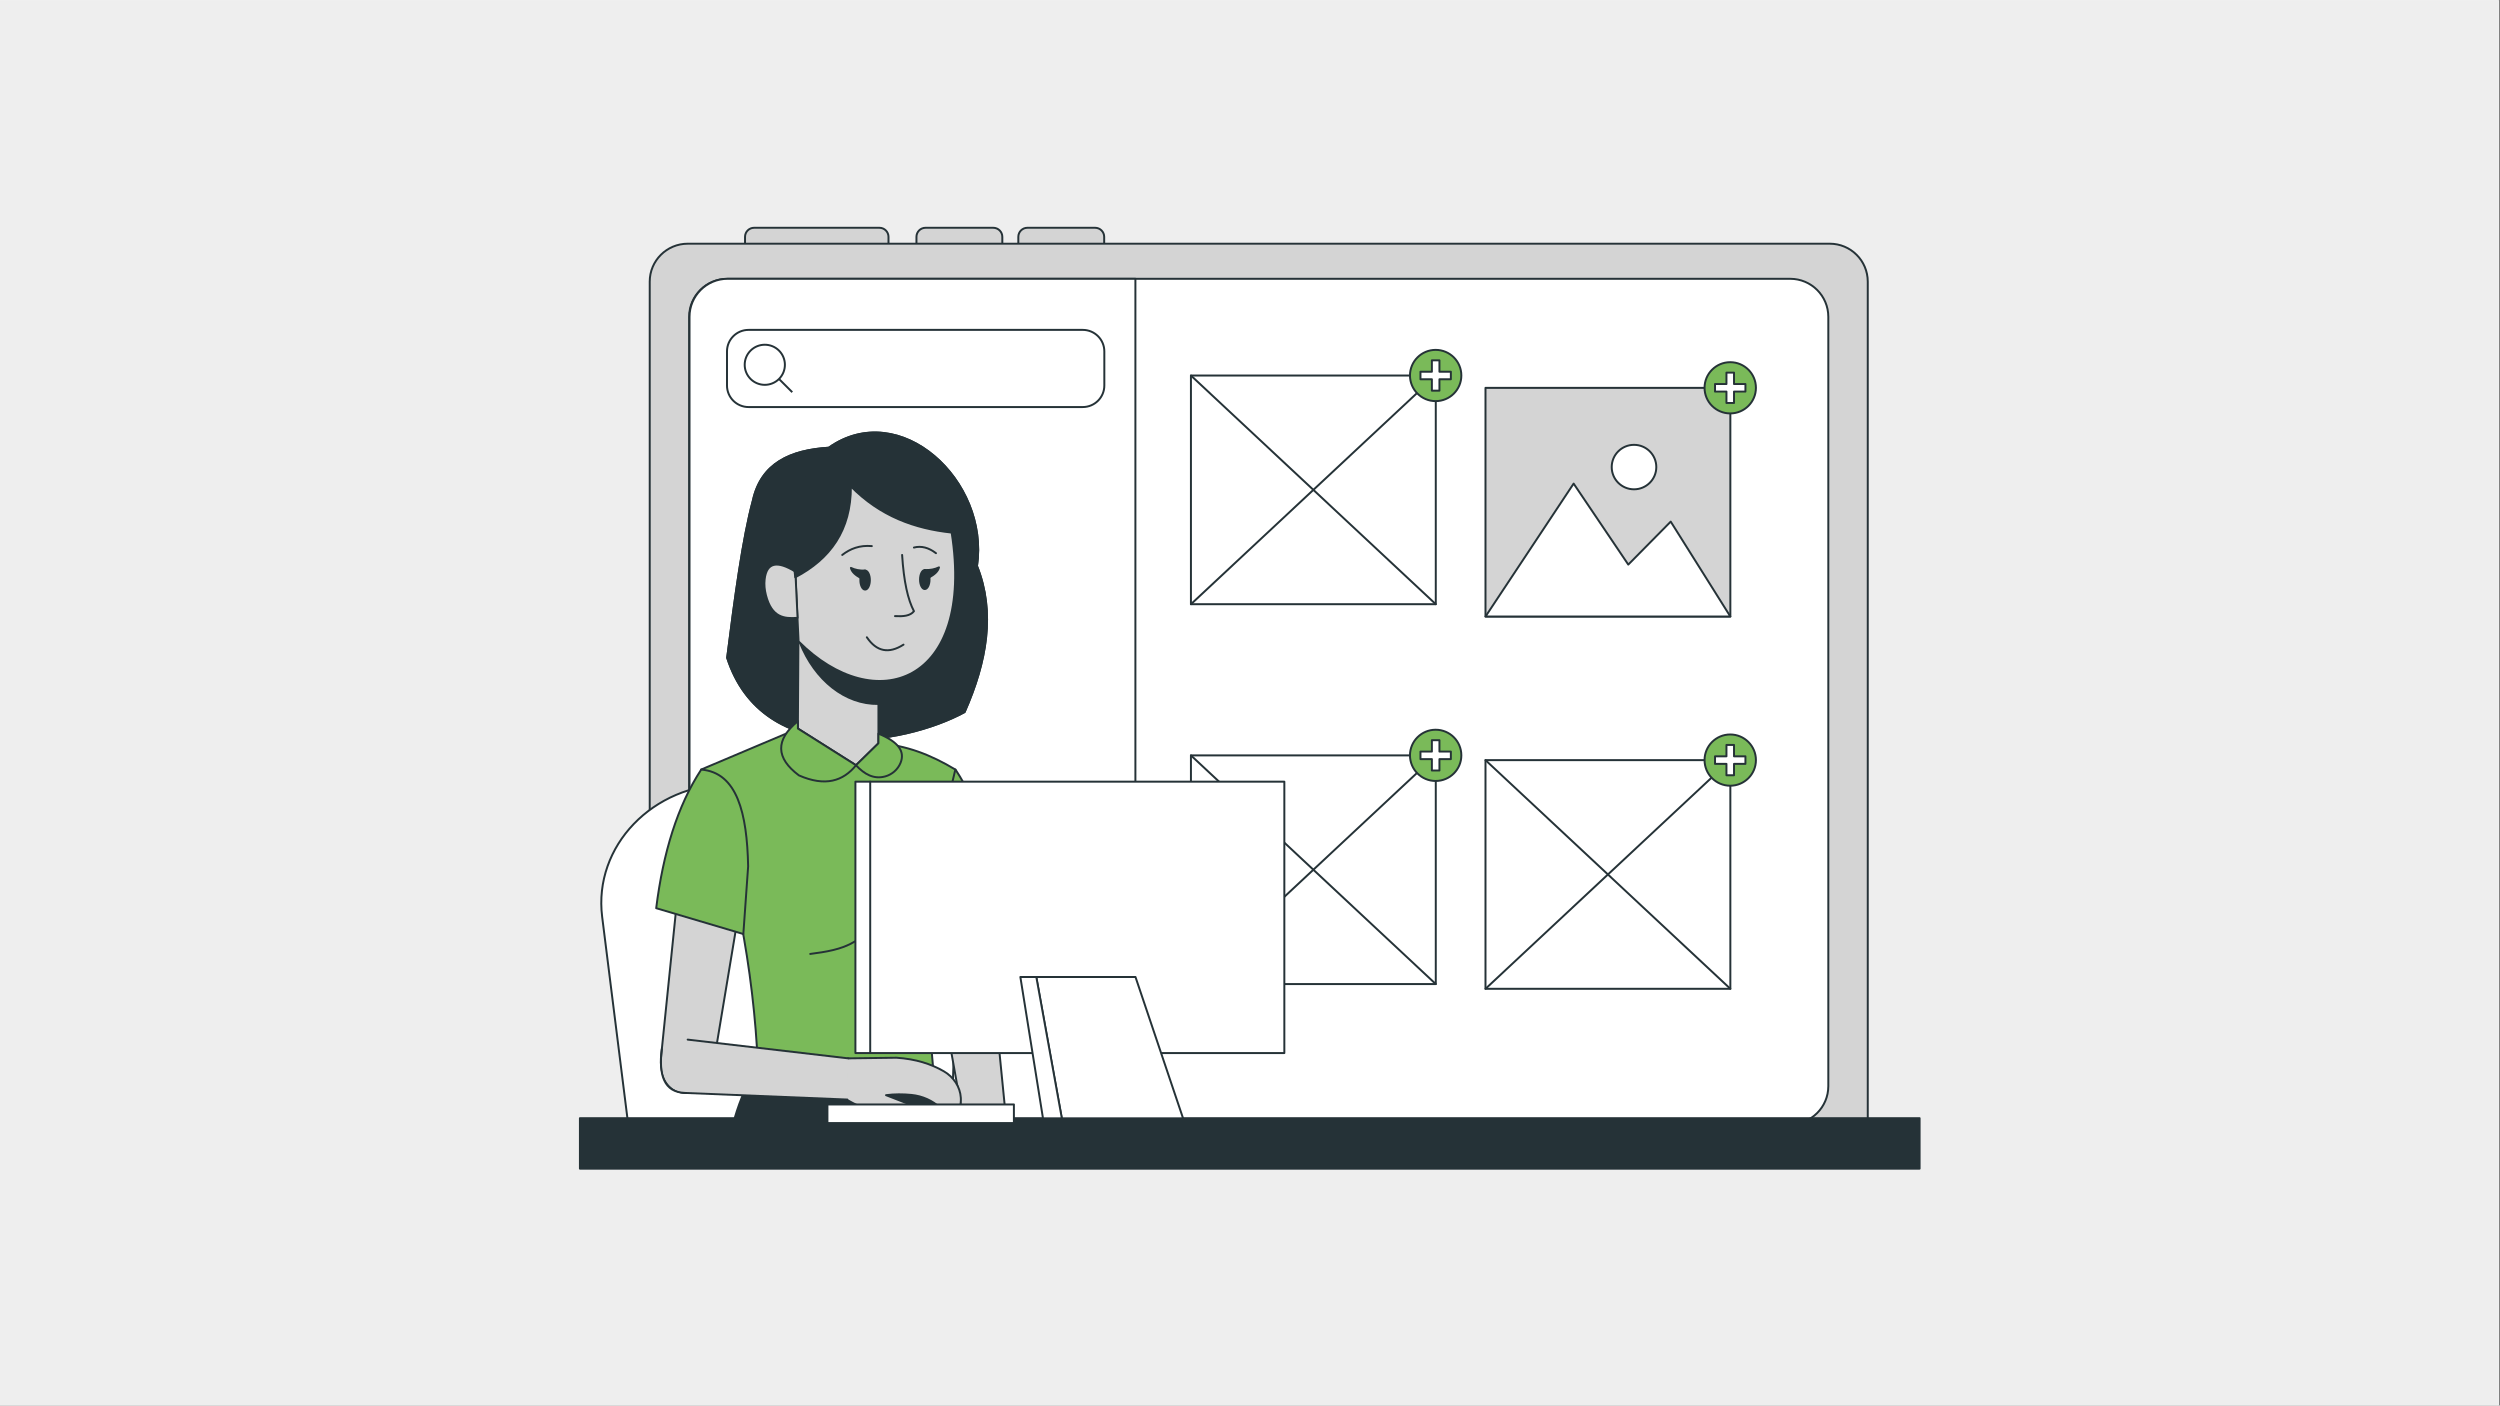 <svg xmlns="http://www.w3.org/2000/svg" xmlns:xlink="http://www.w3.org/1999/xlink" width="1366" zoomAndPan="magnify" viewBox="0 0 1024.5 576" height="768" preserveAspectRatio="xMidYMid meet" version="1.0"><rect x="0" y="0" width="1024.5" height="576" fill="#808080" stroke="none"/><defs><clipPath id="a116bce912"><path d="M 0 0.141 L 1024 0.141 L 1024 575.859 L 0 575.859 Z M 0 0.141 " clip-rule="nonzero"/></clipPath></defs><g clip-path="url(#a116bce912)"><path fill="#ffffff" d="M 0 0.141 L 1024.5 0.141 L 1024.5 583.641 L 0 583.641 Z M 0 0.141 " fill-opacity="1" fill-rule="nonzero"/><path fill="#ffffff" d="M 0 0.141 L 1024.5 0.141 L 1024.5 576.141 L 0 576.141 Z M 0 0.141 " fill-opacity="1" fill-rule="nonzero"/><path fill="#eeeeee" d="M 0 0.141 L 1024.5 0.141 L 1024.5 576.141 L 0 576.141 Z M 0 0.141 " fill-opacity="1" fill-rule="nonzero"/></g><path stroke-linecap="round" transform="matrix(0.405, 0, 0, 0.404, 334.708, 102.383)" fill-opacity="1" fill="#d4d4d4" fill-rule="nonzero" stroke-linejoin="round" d="M 63.389 22.374 C 63.389 22.374 -63.386 22.374 -63.386 22.374 C -68.464 22.374 -72.577 18.257 -72.577 13.183 C -72.577 13.183 -72.577 -13.184 -72.577 -13.184 C -72.577 -18.258 -68.464 -22.375 -63.386 -22.375 C -63.386 -22.375 63.389 -22.375 63.389 -22.375 C 68.468 -22.375 72.581 -18.258 72.581 -13.184 C 72.581 -13.184 72.581 13.183 72.581 13.183 C 72.581 18.257 68.468 22.374 63.389 22.374 Z M 63.389 22.374 " stroke="#253237" stroke-width="2" stroke-opacity="1" stroke-miterlimit="4"/><path stroke-linecap="round" transform="matrix(0.405, 0, 0, 0.404, 393.157, 102.383)" fill-opacity="1" fill="#d4d4d4" fill-rule="nonzero" stroke-linejoin="round" d="M 34.252 22.374 C 34.252 22.374 -34.257 22.374 -34.257 22.374 C -39.326 22.374 -43.448 18.257 -43.448 13.183 C -43.448 13.183 -43.448 -13.184 -43.448 -13.184 C -43.448 -18.258 -39.326 -22.375 -34.257 -22.375 C -34.257 -22.375 34.252 -22.375 34.252 -22.375 C 39.33 -22.375 43.443 -18.258 43.443 -13.184 C 43.443 -13.184 43.443 13.183 43.443 13.183 C 43.443 18.257 39.33 22.374 34.252 22.374 Z M 34.252 22.374 " stroke="#253237" stroke-width="2" stroke-opacity="1" stroke-miterlimit="4"/><path stroke-linecap="round" transform="matrix(0.405, 0, 0, 0.404, 434.9, 102.383)" fill-opacity="1" fill="#d4d4d4" fill-rule="nonzero" stroke-linejoin="round" d="M 34.252 22.374 C 34.252 22.374 -34.258 22.374 -34.258 22.374 C -39.326 22.374 -43.439 18.257 -43.439 13.183 C -43.439 13.183 -43.439 -13.184 -43.439 -13.184 C -43.439 -18.258 -39.326 -22.375 -34.258 -22.375 C -34.258 -22.375 34.252 -22.375 34.252 -22.375 C 39.33 -22.375 43.443 -18.258 43.443 -13.184 C 43.443 -13.184 43.443 13.183 43.443 13.183 C 43.443 18.257 39.33 22.374 34.252 22.374 Z M 34.252 22.374 " stroke="#253237" stroke-width="2" stroke-opacity="1" stroke-miterlimit="4"/><path stroke-linecap="round" transform="matrix(0.405, 0, 0, 0.404, 515.834, 287.475)" fill-opacity="1" fill="#d4d4d4" fill-rule="nonzero" stroke-linejoin="round" d="M 616.232 -425.876 C 616.232 -425.876 616.232 425.875 616.232 425.875 C 616.232 447.138 598.999 464.37 577.739 464.37 C 577.739 464.37 -577.737 464.37 -577.737 464.37 C -598.997 464.37 -616.24 447.138 -616.24 425.875 C -616.24 425.875 -616.24 -425.876 -616.24 -425.876 C -616.24 -447.139 -598.997 -464.372 -577.737 -464.372 C -577.737 -464.372 577.739 -464.372 577.739 -464.372 C 598.999 -464.372 616.232 -447.139 616.232 -425.876 Z M 616.232 -425.876 " stroke="#253237" stroke-width="2" stroke-opacity="1" stroke-miterlimit="4"/><path stroke-linecap="round" transform="matrix(0.405, 0, 0, 0.404, 515.832, 287.474)" fill-opacity="1" fill="#ffffff" fill-rule="nonzero" stroke-linejoin="round" d="M 576.323 -390.19 C 576.323 -390.19 576.323 390.193 576.323 390.193 C 576.323 411.495 559.051 428.767 537.753 428.767 C 537.753 428.767 -537.754 428.767 -537.754 428.767 C -559.052 428.767 -576.324 411.495 -576.324 390.193 C -576.324 390.193 -576.324 -390.19 -576.324 -390.19 C -576.324 -411.492 -559.052 -428.764 -537.754 -428.764 C -537.754 -428.764 537.753 -428.764 537.753 -428.764 C 559.051 -428.764 576.323 -411.492 576.323 -390.19 Z M 576.323 -390.19 " stroke="#253237" stroke-width="2" stroke-opacity="1" stroke-miterlimit="4"/><path stroke-linecap="round" transform="matrix(0.405, 0, 0, 0.404, 373.925, 287.474)" fill-opacity="1" fill="#ffffff" fill-rule="nonzero" stroke-linejoin="round" d="M 225.583 -428.764 C 225.583 -428.764 225.583 428.767 225.583 428.767 C 225.583 428.767 -187.017 428.767 -187.017 428.767 C -208.315 428.767 -225.587 411.495 -225.587 390.193 C -225.587 390.193 -225.587 -390.19 -225.587 -390.19 C -225.587 -411.492 -208.315 -428.764 -187.017 -428.764 C -187.017 -428.764 225.583 -428.764 225.583 -428.764 Z M 225.583 -428.764 " stroke="#253237" stroke-width="2" stroke-opacity="1" stroke-miterlimit="4"/><path stroke-linecap="round" transform="matrix(0.405, 0, 0, 0.404, 658.927, 358.36)" fill-opacity="1" fill="#ffffff" fill-rule="nonzero" stroke-linejoin="round" d="M 123.875 115.968 C 123.875 115.968 -123.882 115.968 -123.882 115.968 C -123.882 115.968 -123.882 -115.973 -123.882 -115.973 C -123.882 -115.973 123.875 -115.973 123.875 -115.973 C 123.875 -115.973 123.875 115.968 123.875 115.968 Z M 123.875 115.968 " stroke="#253237" stroke-width="2" stroke-opacity="1" stroke-miterlimit="4"/><path stroke-linecap="round" transform="matrix(0.405, 0, 0, 0.404, 658.927, 358.36)" fill-opacity="1" fill="#ffffff" fill-rule="nonzero" stroke-linejoin="round" d="M -123.882 -115.973 C -123.882 -115.973 123.875 115.968 123.875 115.968 " stroke="#253237" stroke-width="2" stroke-opacity="1" stroke-miterlimit="4"/><path stroke-linecap="round" transform="matrix(0.405, 0, 0, 0.404, 658.927, 358.36)" fill-opacity="1" fill="#ffffff" fill-rule="nonzero" stroke-linejoin="round" d="M -123.882 115.968 C -123.882 115.968 123.875 -115.973 123.875 -115.973 " stroke="#253237" stroke-width="2" stroke-opacity="1" stroke-miterlimit="4"/><path stroke-linecap="round" transform="matrix(0.405, 0, 0, 0.404, 709.048, 311.489)" fill-opacity="1" fill="#7aba59" fill-rule="nonzero" stroke-linejoin="round" d="M 25.989 -0.002 C 25.989 14.35 14.355 25.987 -0.002 25.987 C -14.348 25.987 -25.982 14.35 -25.982 -0.002 C -25.982 -14.355 -14.348 -25.991 -0.002 -25.991 C 14.355 -25.991 25.989 -14.355 25.989 -0.002 Z M 25.989 -0.002 " stroke="#253237" stroke-width="2" stroke-opacity="1" stroke-miterlimit="4"/><path stroke-linecap="round" transform="matrix(0.405, 0, 0, 0.404, 709.048, 311.489)" fill-opacity="1" fill="#ffffff" fill-rule="nonzero" stroke-linejoin="round" d="M 15.378 -3.829 C 15.378 -3.829 15.378 3.825 15.378 3.825 C 15.378 3.825 3.831 3.825 3.831 3.825 C 3.831 3.825 3.831 15.375 3.831 15.375 C 3.831 15.375 -3.825 15.375 -3.825 15.375 C -3.825 15.375 -3.825 3.825 -3.825 3.825 C -3.825 3.825 -15.381 3.825 -15.381 3.825 C -15.381 3.825 -15.381 -3.829 -15.381 -3.829 C -15.381 -3.829 -3.825 -3.829 -3.825 -3.829 C -3.825 -3.829 -3.825 -15.379 -3.825 -15.379 C -3.825 -15.379 3.831 -15.379 3.831 -15.379 C 3.831 -15.379 3.831 -3.829 3.831 -3.829 C 3.831 -3.829 15.378 -3.829 15.378 -3.829 Z M 15.378 -3.829 " stroke="#253237" stroke-width="2" stroke-opacity="1" stroke-miterlimit="4"/><path stroke-linecap="round" transform="matrix(0.405, 0, 0, 0.404, 538.213, 356.415)" fill-opacity="1" fill="#ffffff" fill-rule="nonzero" stroke-linejoin="round" d="M 123.873 115.969 C 123.873 115.969 -123.874 115.969 -123.874 115.969 C -123.874 115.969 -123.874 -115.972 -123.874 -115.972 C -123.874 -115.972 123.873 -115.972 123.873 -115.972 C 123.873 -115.972 123.873 115.969 123.873 115.969 Z M 123.873 115.969 " stroke="#253237" stroke-width="2" stroke-opacity="1" stroke-miterlimit="4"/><path stroke-linecap="round" transform="matrix(0.405, 0, 0, 0.404, 538.214, 356.415)" fill-opacity="1" fill="#ffffff" fill-rule="nonzero" stroke-linejoin="round" d="M -123.875 -115.973 C -123.875 -115.973 123.872 115.968 123.872 115.968 " stroke="#253237" stroke-width="2" stroke-opacity="1" stroke-miterlimit="4"/><path stroke-linecap="round" transform="matrix(0.405, 0, 0, 0.404, 538.214, 356.415)" fill-opacity="1" fill="#ffffff" fill-rule="nonzero" stroke-linejoin="round" d="M -123.875 115.968 C -123.875 115.968 123.872 -115.973 123.872 -115.973 " stroke="#253237" stroke-width="2" stroke-opacity="1" stroke-miterlimit="4"/><path stroke-linecap="round" transform="matrix(0.405, 0, 0, 0.404, 588.333, 309.544)" fill-opacity="1" fill="#7aba59" fill-rule="nonzero" stroke-linejoin="round" d="M 25.987 -0.002 C 25.987 14.351 14.353 25.987 -0.004 25.987 C -14.35 25.987 -25.984 14.351 -25.984 -0.002 C -25.984 -14.355 -14.35 -25.991 -0.004 -25.991 C 14.353 -25.991 25.987 -14.355 25.987 -0.002 Z M 25.987 -0.002 " stroke="#253237" stroke-width="2" stroke-opacity="1" stroke-miterlimit="4"/><path stroke-linecap="round" transform="matrix(0.405, 0, 0, 0.404, 588.333, 309.544)" fill-opacity="1" fill="#ffffff" fill-rule="nonzero" stroke-linejoin="round" d="M 15.376 -3.829 C 15.376 -3.829 15.376 3.825 15.376 3.825 C 15.376 3.825 3.829 3.825 3.829 3.825 C 3.829 3.825 3.829 15.375 3.829 15.375 C 3.829 15.375 -3.827 15.375 -3.827 15.375 C -3.827 15.375 -3.827 3.825 -3.827 3.825 C -3.827 3.825 -15.374 3.825 -15.374 3.825 C -15.374 3.825 -15.374 -3.829 -15.374 -3.829 C -15.374 -3.829 -3.827 -3.829 -3.827 -3.829 C -3.827 -3.829 -3.827 -15.379 -3.827 -15.379 C -3.827 -15.379 3.829 -15.379 3.829 -15.379 C 3.829 -15.379 3.829 -3.829 3.829 -3.829 C 3.829 -3.829 15.376 -3.829 15.376 -3.829 Z M 15.376 -3.829 " stroke="#253237" stroke-width="2" stroke-opacity="1" stroke-miterlimit="4"/><path stroke-linecap="round" transform="matrix(0.405, 0, 0, 0.404, 658.927, 205.795)" fill-opacity="1" fill="#d4d4d4" fill-rule="nonzero" stroke-linejoin="round" d="M 123.875 115.966 C 123.875 115.966 -123.882 115.966 -123.882 115.966 C -123.882 115.966 -123.882 -115.975 -123.882 -115.975 C -123.882 -115.975 123.875 -115.975 123.875 -115.975 C 123.875 -115.975 123.875 115.966 123.875 115.966 Z M 123.875 115.966 " stroke="#253237" stroke-width="2" stroke-opacity="1" stroke-miterlimit="4"/><path stroke-linecap="round" transform="matrix(0.405, 0, 0, 0.404, 658.927, 225.418)" fill-opacity="1" fill="#ffffff" fill-rule="nonzero" stroke-linejoin="round" d="M -123.882 67.414 C -123.882 67.414 -34.702 -67.423 -34.702 -67.423 C -34.702 -67.423 20.6 14.73 20.6 14.73 C 20.6 14.73 63.534 -28.859 63.534 -28.859 C 63.534 -28.859 123.875 67.414 123.875 67.414 C 123.875 67.414 -123.882 67.414 -123.882 67.414 Z M -123.882 67.414 " stroke="#253237" stroke-width="2" stroke-opacity="1" stroke-miterlimit="4"/><path stroke-linecap="round" transform="matrix(0.405, 0, 0, 0.404, 669.617, 191.406)" fill-opacity="1" fill="#ffffff" fill-rule="nonzero" stroke-linejoin="round" d="M 22.554 0.001 C 22.554 12.459 12.455 22.559 0.001 22.559 C -12.454 22.559 -22.553 12.459 -22.553 0.001 C -22.553 -12.457 -12.454 -22.557 0.001 -22.557 C 12.455 -22.557 22.554 -12.457 22.554 0.001 Z M 22.554 0.001 " stroke="#253237" stroke-width="2" stroke-opacity="1" stroke-miterlimit="4"/><path stroke-linecap="round" transform="matrix(0.405, 0, 0, 0.404, 709.048, 158.924)" fill-opacity="1" fill="#7aba59" fill-rule="nonzero" stroke-linejoin="round" d="M 25.989 -0.004 C 25.989 14.348 14.355 25.985 -0.002 25.985 C -14.348 25.985 -25.982 14.348 -25.982 -0.004 C -25.982 -14.347 -14.348 -25.984 -0.002 -25.984 C 14.355 -25.984 25.989 -14.347 25.989 -0.004 Z M 25.989 -0.004 " stroke="#253237" stroke-width="2" stroke-opacity="1" stroke-miterlimit="4"/><path stroke-linecap="round" transform="matrix(0.405, 0, 0, 0.404, 709.048, 158.924)" fill-opacity="1" fill="#ffffff" fill-rule="nonzero" stroke-linejoin="round" d="M 15.378 -3.832 C 15.378 -3.832 15.378 3.823 15.378 3.823 C 15.378 3.823 3.831 3.823 3.831 3.823 C 3.831 3.823 3.831 15.382 3.831 15.382 C 3.831 15.382 -3.825 15.382 -3.825 15.382 C -3.825 15.382 -3.825 3.823 -3.825 3.823 C -3.825 3.823 -15.381 3.823 -15.381 3.823 C -15.381 3.823 -15.381 -3.832 -15.381 -3.832 C -15.381 -3.832 -3.825 -3.832 -3.825 -3.832 C -3.825 -3.832 -3.825 -15.381 -3.825 -15.381 C -3.825 -15.381 3.831 -15.381 3.831 -15.381 C 3.831 -15.381 3.831 -3.832 3.831 -3.832 C 3.831 -3.832 15.378 -3.832 15.378 -3.832 Z M 15.378 -3.832 " stroke="#253237" stroke-width="2" stroke-opacity="1" stroke-miterlimit="4"/><path stroke-linecap="round" transform="matrix(0.405, 0, 0, 0.404, 538.213, 200.749)" fill-opacity="1" fill="#ffffff" fill-rule="nonzero" stroke-linejoin="round" d="M 123.873 115.973 C 123.873 115.973 -123.874 115.973 -123.874 115.973 C -123.874 115.973 -123.874 -115.969 -123.874 -115.969 C -123.874 -115.969 123.873 -115.969 123.873 -115.969 C 123.873 -115.969 123.873 115.973 123.873 115.973 Z M 123.873 115.973 " stroke="#253237" stroke-width="2" stroke-opacity="1" stroke-miterlimit="4"/><path stroke-linecap="round" transform="matrix(0.405, 0, 0, 0.404, 538.214, 200.749)" fill-opacity="1" fill="#ffffff" fill-rule="nonzero" stroke-linejoin="round" d="M -123.875 -115.969 C -123.875 -115.969 123.872 115.973 123.872 115.973 " stroke="#253237" stroke-width="2" stroke-opacity="1" stroke-miterlimit="4"/><path stroke-linecap="round" transform="matrix(0.405, 0, 0, 0.404, 538.214, 200.749)" fill-opacity="1" fill="#ffffff" fill-rule="nonzero" stroke-linejoin="round" d="M -123.875 115.973 C -123.875 115.973 123.872 -115.969 123.872 -115.969 " stroke="#253237" stroke-width="2" stroke-opacity="1" stroke-miterlimit="4"/><path stroke-linecap="round" transform="matrix(0.405, 0, 0, 0.404, 588.333, 153.878)" fill-opacity="1" fill="#7aba59" fill-rule="nonzero" stroke-linejoin="round" d="M 25.987 0.002 C 25.987 14.355 14.353 25.992 -0.004 25.992 C -14.35 25.992 -25.984 14.355 -25.984 0.002 C -25.984 -14.35 -14.35 -25.987 -0.004 -25.987 C 14.353 -25.987 25.987 -14.35 25.987 0.002 Z M 25.987 0.002 " stroke="#253237" stroke-width="2" stroke-opacity="1" stroke-miterlimit="4"/><path stroke-linecap="round" transform="matrix(0.405, 0, 0, 0.404, 588.333, 153.878)" fill-opacity="1" fill="#ffffff" fill-rule="nonzero" stroke-linejoin="round" d="M 15.376 -3.825 C 15.376 -3.825 15.376 3.83 15.376 3.83 C 15.376 3.83 3.829 3.83 3.829 3.83 C 3.829 3.83 3.829 15.379 3.829 15.379 C 3.829 15.379 -3.827 15.379 -3.827 15.379 C -3.827 15.379 -3.827 3.83 -3.827 3.83 C -3.827 3.83 -15.374 3.83 -15.374 3.83 C -15.374 3.83 -15.374 -3.825 -15.374 -3.825 C -15.374 -3.825 -3.827 -3.825 -3.827 -3.825 C -3.827 -3.825 -3.827 -15.375 -3.827 -15.375 C -3.827 -15.375 3.829 -15.375 3.829 -15.375 C 3.829 -15.375 3.829 -3.825 3.829 -3.825 C 3.829 -3.825 15.376 -3.825 15.376 -3.825 Z M 15.376 -3.825 " stroke="#253237" stroke-width="2" stroke-opacity="1" stroke-miterlimit="4"/><path stroke-linecap="round" transform="matrix(0.405, -0, 0, 0.404, 352.967, 238.989)" fill-opacity="1" fill="#253237" fill-rule="nonzero" stroke-linejoin="round" d="M -32.913 -137.42 C 38.924 -188.332 129.883 -104.082 117.034 -17.391 C 135.739 29.732 127.035 79.543 104.504 130.731 C 42.877 164.423 -99.43 188.329 -135.734 75.652 C -127.943 13.837 -119.94 -45.813 -109.704 -83.794 C -101.379 -121.765 -71.764 -134.968 -32.913 -137.42 Z M -32.913 -137.42 " stroke="#253237" stroke-width="2" stroke-opacity="1" stroke-miterlimit="4"/><path stroke-linecap="round" transform="matrix(0.405, -0, 0, 0.404, 352.967, 238.989)" fill-opacity="1" fill="#253237" fill-rule="nonzero" stroke-linejoin="round" d="M -32.913 -137.42 C 38.924 -188.332 129.883 -104.082 117.034 -17.391 C 135.739 29.732 127.035 79.543 104.504 130.731 C 42.877 164.423 -99.43 188.329 -135.734 75.652 C -127.943 13.837 -119.94 -45.813 -109.704 -83.794 C -101.379 -121.765 -71.764 -134.968 -32.913 -137.42 Z M -32.913 -137.42 " stroke="#253237" stroke-width="2" stroke-opacity="1" stroke-miterlimit="4"/><path stroke-linecap="round" transform="matrix(0.405, -0, 0, 0.404, 318.28, 396.061)" fill-opacity="1" fill="#ffffff" fill-rule="nonzero" stroke-linejoin="round" d="M 182.92 -30.596 C 182.92 -30.596 177.331 148.708 177.331 148.708 C 177.331 148.708 177.185 153.811 177.185 153.811 C 177.185 153.811 175.582 184.999 175.582 184.999 C 175.582 184.999 -144.624 185.005 -144.624 185.005 C -144.624 185.005 -151.034 153.814 -151.034 153.814 C -151.034 153.814 -176.584 -50.388 -176.584 -50.388 C -185.55 -122.066 -125.256 -184.996 -47.613 -185 C -47.613 -185 21.533 -184.998 21.533 -184.998 C 112.528 -184.998 185.553 -115.135 182.92 -30.596 Z M 182.92 -30.596 " stroke="#253237" stroke-width="2" stroke-opacity="1" stroke-miterlimit="4"/><path stroke-linecap="round" transform="matrix(0.405, -0, 0, 0.404, 397.579, 420.076)" fill-opacity="1" fill="#d4d4d4" fill-rule="nonzero" stroke-linejoin="round" d="M 41.271 125.52 C 41.271 125.52 1.919 125.517 1.919 125.517 C 1.919 125.517 -7.195 94.335 -7.195 94.335 C -7.195 94.335 -41.273 -97.092 -41.273 -97.092 C -41.273 -97.092 14.481 -125.519 14.481 -125.519 C 14.481 -125.519 36.212 94.329 36.212 94.329 C 36.212 94.329 41.271 125.52 41.271 125.52 Z M 41.271 125.52 " stroke="#253237" stroke-width="2" stroke-opacity="1" stroke-miterlimit="4"/><path stroke-linecap="round" transform="matrix(0.405, -0, 0, 0.404, 391.194, 349.069)" fill-opacity="1" fill="#7aba59" fill-rule="nonzero" stroke-linejoin="round" d="M 0.957 -83.396 C 24.966 -46.681 39.511 0.924 46.512 57.206 C 46.512 57.206 -41.663 83.399 -41.663 83.399 C -41.663 83.399 -46.517 14.786 -46.517 14.786 C -45.447 -39.377 -35.355 -80.431 0.957 -83.396 Z M 0.957 -83.396 " stroke="#253237" stroke-width="2" stroke-opacity="1" stroke-miterlimit="4"/><path stroke-linecap="round" transform="matrix(0.405, -0, 0, 0.404, 346.268, 454.017)" fill-opacity="1" fill="#253237" fill-rule="nonzero" stroke-linejoin="round" d="M 109.85 10.391 C 114.904 26.456 118.864 23.558 121.87 41.584 C 121.87 41.584 -121.871 41.585 -121.871 41.585 C -119.519 23.183 -116.16 26.036 -111.588 10.389 C -105.789 -9.499 -98.05 -26.981 -87.966 -41.582 C -87.966 -41.582 89.456 -38.095 89.456 -38.095 C 96.837 -24.716 103.041 -10.217 108.201 5.288 C 108.77 6.979 109.32 8.681 109.85 10.391 Z M 109.85 10.391 " stroke="#253237" stroke-width="2" stroke-opacity="1" stroke-miterlimit="4"/><path stroke-linecap="round" transform="matrix(0.405, -0, 0, 0.404, 342.607, 373.625)" fill-opacity="1" fill="#7aba59" fill-rule="nonzero" stroke-linejoin="round" d="M 120.724 -144.202 C 96.033 -159.191 70.316 -169.057 42.974 -170.777 C 42.974 -170.777 20.279 -148.516 20.279 -148.516 C 20.279 -148.516 -38.545 -185.735 -38.545 -185.735 C -38.545 -185.735 -136.533 -144.196 -136.533 -144.196 C -102.967 -43.003 -83.255 57.53 -78.99 157.332 C -19.835 185.727 39.309 184.277 98.452 160.819 C 93.15 103.861 91.196 53.438 102.288 28.496 C 132.504 6.624 136.533 -35.069 114.028 -96.855 C 113.019 -109.546 116.133 -126.169 120.724 -144.202 Z M 120.724 -144.202 " stroke="#253237" stroke-width="2" stroke-opacity="1" stroke-miterlimit="4"/><path stroke-linecap="round" transform="matrix(0.405, -0, 0, 0.404, 343.477, 287.218)" fill-opacity="1" fill="#d4d4d4" fill-rule="nonzero" stroke-linejoin="round" d="M 40.76 -25.772 C 40.76 -25.772 40.757 43.014 40.757 43.014 C 40.757 43.014 18.062 65.275 18.062 65.275 C 18.062 65.275 -40.762 28.056 -40.762 28.056 C -40.762 28.056 -40.201 -65.269 -40.201 -65.269 C -40.201 -65.269 40.76 -25.772 40.76 -25.772 Z M 40.76 -25.772 " stroke="#253237" stroke-width="2" stroke-opacity="1" stroke-miterlimit="4"/><path stroke-linecap="round" transform="matrix(0.405, -0, 0, 0.404, 343.891, 276.045)" fill-opacity="1" fill="#253237" fill-rule="nonzero" stroke-linejoin="round" d="M 39.735 7.536 C 39.735 7.536 39.727 30.78 39.727 30.78 C 6.129 31.34 -24.584 6.656 -39.73 -31.333 C -16.759 -10.584 13.947 6.349 39.735 7.536 Z M 39.735 7.536 " stroke="#253237" stroke-width="2" stroke-opacity="1" stroke-miterlimit="4"/><path stroke-linecap="round" transform="matrix(0.405, -0, 0, 0.404, 343.477, 287.218)" fill-opacity="1" fill="#d4d4d4" fill-rule="nonzero" stroke-linejoin="round" d="M 40.76 -25.772 C 40.76 -25.772 40.757 43.014 40.757 43.014 C 40.757 43.014 18.062 65.275 18.062 65.275 C 18.062 65.275 -40.762 28.056 -40.762 28.056 C -40.762 28.056 -40.201 -65.269 -40.201 -65.269 C -40.201 -65.269 40.76 -25.772 40.76 -25.772 Z M 40.76 -25.772 " stroke="#253237" stroke-width="2" stroke-opacity="1" stroke-miterlimit="4"/><path stroke-linecap="round" transform="matrix(0.405, -0, 0, 0.404, 360.826, 310.052)" fill-opacity="1" fill="#7aba59" fill-rule="nonzero" stroke-linejoin="round" d="M -2.103 -23.306 C 18.894 -14.649 24.799 -4.789 20.287 6.344 C 17.523 13.157 11.681 18.2 4.806 20.102 C -6.79 23.298 -16.269 17.931 -24.801 8.765 C -24.801 8.765 -2.106 -13.496 -2.106 -13.496 C -2.106 -13.496 -2.103 -23.306 -2.103 -23.306 Z M -2.103 -23.306 " stroke="#253237" stroke-width="2" stroke-opacity="1" stroke-miterlimit="4"/><path stroke-linecap="round" transform="matrix(0.405, -0, 0, 0.404, 334.209, 309.002)" fill-opacity="1" fill="#7aba59" fill-rule="nonzero" stroke-linejoin="round" d="M 40.986 11.383 C 40.986 11.383 -17.838 -25.836 -17.838 -25.836 C -17.838 -25.836 -17.835 -33.394 -17.835 -33.394 C -40.984 -14.187 -40.207 4.157 -16.8 21.678 C 9.93 33.391 27.947 27.443 40.986 11.383 Z M 40.986 11.383 " stroke="#253237" stroke-width="2" stroke-opacity="1" stroke-miterlimit="4"/><path stroke-linecap="butt" transform="matrix(0.405, -0, 0, 0.404, 285.687, 408.1)" fill-opacity="1" fill="#d4d4d4" fill-rule="nonzero" stroke-linejoin="miter" d="M 17.068 65.955 C 11.154 113.64 -42.166 107.032 -36.262 59.337 C -36.262 59.337 -18.617 -113.642 -18.617 -113.642 C -18.617 -113.642 42.17 -85.208 42.17 -85.208 C 42.17 -85.208 17.068 65.955 17.068 65.955 Z M 17.068 65.955 " stroke="#253237" stroke-width="2" stroke-opacity="1" stroke-miterlimit="10"/><path stroke-linecap="round" transform="matrix(0.405, -0, 0, 0.404, 287.746, 349.068)" fill-opacity="1" fill="#7aba59" fill-rule="nonzero" stroke-linejoin="round" d="M -0.959 -83.394 C -24.972 -46.684 -39.508 0.921 -46.515 57.198 C -46.515 57.198 41.662 83.399 41.662 83.399 C 41.662 83.399 46.52 14.788 46.52 14.788 C 45.447 -39.384 35.351 -80.425 -0.959 -83.394 Z M -0.959 -83.394 " stroke="#253237" stroke-width="2" stroke-opacity="1" stroke-miterlimit="4"/><path stroke-linecap="round" transform="matrix(0.405, -0, 0, 0.404, 355.302, 387.224)" fill="none" stroke-linejoin="round" d="M 57.454 -4.48 C 41.368 0.937 24.049 -3.388 7.676 -7.656 C 4.789 -8.411 1.835 -9.165 -1.11 -8.789 C -5.252 -8.249 -8.844 -5.573 -12.484 -3.361 C -26.1 4.888 -41.992 7.106 -57.45 9.16 " stroke="#253237" stroke-width="2" stroke-opacity="1" stroke-miterlimit="4"/><path stroke-linecap="round" transform="matrix(0.405, -0, 0, 0.404, 343.891, 276.045)" fill-opacity="1" fill="#253237" fill-rule="nonzero" stroke-linejoin="round" d="M 39.735 7.536 C 39.735 7.536 39.727 30.78 39.727 30.78 C 6.129 31.34 -24.584 6.656 -39.73 -31.333 C -16.759 -10.584 13.947 6.349 39.735 7.536 Z M 39.735 7.536 " stroke="#253237" stroke-width="2" stroke-opacity="1" stroke-miterlimit="4"/><path stroke-linecap="round" transform="matrix(0.405, -0, 0, 0.404, 362.8, 239.145)" fill-opacity="1" fill="#d4d4d4" fill-rule="nonzero" stroke-linejoin="round" d="M 67.138 -51.708 C 91.119 102.128 -10.584 136.436 -87.758 58.686 C -87.758 58.686 -91.114 -12.17 -91.114 -12.17 C -91.114 -12.17 -91.119 -59.354 -91.119 -59.354 C -60.103 -136.443 49.877 -117.832 67.138 -51.708 Z M 67.138 -51.708 " stroke="#253237" stroke-width="2" stroke-opacity="1" stroke-miterlimit="4"/><path stroke-linecap="round" transform="matrix(0.405, -0, 0, 0.404, 319.967, 241.625)" fill-opacity="1" fill="#d4d4d4" fill-rule="nonzero" stroke-linejoin="round" d="M 14.753 -18.272 C -3.636 -29.644 -14.372 -27.714 -16.347 -10.54 C -16.977 -5.128 -16.409 0.372 -15.059 5.64 C -9.157 28.635 3.586 29.644 16.978 28.633 C 16.978 28.633 14.753 -18.272 14.753 -18.272 Z M 14.753 -18.272 " stroke="#253237" stroke-width="2" stroke-opacity="1" stroke-miterlimit="4"/><path stroke-linecap="round" transform="matrix(0.405, -0, 0, 0.404, 357.745, 207.194)" fill-opacity="1" fill="#253237" fill-rule="nonzero" stroke-linejoin="round" d="M -22.361 -19.499 C -22.182 25.076 -43.267 54.113 -78.647 72.716 C -78.647 72.716 -88.717 -19.501 -88.717 -19.501 C 4.486 -72.716 41.676 -40.365 82.812 -3.596 C 82.812 -3.596 79.607 27.35 79.607 27.35 C 42.302 23.376 7.434 10.858 -22.361 -19.499 Z M -22.361 -19.499 " stroke="#253237" stroke-width="2" stroke-opacity="1" stroke-miterlimit="4"/><path stroke-linecap="round" transform="matrix(0.405, -0, 0, 0.404, 370.658, 240.043)" fill="none" stroke-linejoin="round" d="M -2.399 -31.257 C -0.708 -4.156 3.466 14.228 9.593 25.809 C 5.855 30.679 -1.434 31.257 -9.592 30.79 " stroke="#253237" stroke-width="2" stroke-opacity="1" stroke-miterlimit="4"/><path stroke-linecap="round" transform="matrix(0.405, -0, 0, 0.404, 351.211, 225.383)" fill="none" stroke-linejoin="round" d="M 14.965 -3.95 C 2.578 -5.027 -6.923 -1.231 -14.968 5.029 " stroke="#253237" stroke-width="2" stroke-opacity="1" stroke-miterlimit="4"/><path stroke-linecap="round" transform="matrix(0.405, -0, 0, 0.404, 379.045, 225.156)" fill="none" stroke-linejoin="round" d="M 11.154 3.821 C 3.712 -1.913 -3.722 -3.819 -11.147 -1.908 " stroke="#253237" stroke-width="2" stroke-opacity="1" stroke-miterlimit="4"/><path stroke-linecap="round" transform="matrix(0.405, -0, 0, 0.404, 354.521, 237.721)" fill-opacity="1" fill="#253237" fill-rule="nonzero" stroke-linejoin="round" d="M -4.792 0.003 C -4.794 5.319 -2.652 9.64 0.003 9.641 C 2.648 9.632 4.793 5.322 4.795 -0.003 C 4.797 -5.319 2.645 -9.64 -0 -9.631 C -2.646 -9.632 -4.791 -5.322 -4.792 0.003 Z M -4.792 0.003 " stroke="#253237" stroke-width="2" stroke-opacity="1" stroke-miterlimit="4"/><path stroke-linecap="round" transform="matrix(0.405, -0, 0, 0.404, 351.614, 234.762)" fill-opacity="1" fill="#253237" fill-rule="nonzero" stroke-linejoin="round" d="M 7.183 -2.309 C 1.689 -2.069 -3.061 -3.037 -7.183 -5.03 C -6.141 -0.699 -2.232 2.356 2.527 5.035 C 2.527 5.035 7.183 -2.309 7.183 -2.309 Z M 7.183 -2.309 " stroke="#253237" stroke-width="2" stroke-opacity="1" stroke-miterlimit="4"/><path stroke-linecap="round" transform="matrix(0.405, -0, 0, 0.404, 378.976, 237.499)" fill-opacity="1" fill="#253237" fill-rule="nonzero" stroke-linejoin="round" d="M 4.799 0.003 C 4.797 5.319 2.652 9.639 -0.003 9.638 C -2.648 9.637 -4.8 5.326 -4.798 0 C -4.796 -5.325 -2.652 -9.635 0.003 -9.634 C 2.649 -9.633 4.8 -5.322 4.799 0.003 Z M 4.799 0.003 " stroke="#253237" stroke-width="2" stroke-opacity="1" stroke-miterlimit="4"/><path stroke-linecap="round" transform="matrix(0.405, -0, 0, 0.404, 381.882, 234.539)" fill-opacity="1" fill="#253237" fill-rule="nonzero" stroke-linejoin="round" d="M -7.18 -2.312 C -1.686 -2.069 3.055 -3.043 7.187 -5.033 C 6.143 -0.694 2.232 2.359 -2.528 5.035 C -2.528 5.035 -7.18 -2.312 -7.18 -2.312 Z M -7.18 -2.312 " stroke="#253237" stroke-width="2" stroke-opacity="1" stroke-miterlimit="4"/><path stroke-linecap="round" transform="matrix(0.405, -0, 0, 0.404, 362.744, 264.599)" fill="none" stroke-linejoin="round" d="M 18.544 -1.05 C 3.624 8.523 -8.743 6.035 -18.547 -8.533 " stroke="#253237" stroke-width="2" stroke-opacity="1" stroke-miterlimit="4"/><path stroke-linecap="round" transform="matrix(0.405, -0, 0, 0.404, 370.332, 446.755)" fill-opacity="1" fill="#d4d4d4" fill-rule="nonzero" stroke-linejoin="round" d="M -57.998 9.461 C -41.791 18.861 -23.034 25.884 -3.089 31.795 C -0.386 32.589 2.471 32.909 5.252 32.455 C 9.722 31.732 11.992 29.442 12.437 25.866 C 13.086 20.676 9.727 15.804 4.862 13.908 C 4.862 13.908 -17.872 5.057 -17.872 5.057 C -9.173 3.948 -0.57 3.98 7.974 4.833 C 18.989 5.948 29.212 10.649 36.673 17.61 C 37.986 18.838 39.279 20.046 40.543 21.216 C 45.881 26.205 54.773 24.004 56.842 17.007 C 57.682 14.185 58.002 11.131 57.82 7.865 C 57.196 -3.473 50.373 -13.546 40.527 -19.203 C 27.785 -26.533 12.446 -31.612 -7.269 -32.913 C -7.269 -32.913 -56.73 -32.272 -56.73 -32.272 " stroke="#253237" stroke-width="2" stroke-opacity="1" stroke-miterlimit="4"/><path fill="#d4d4d4" d="M 282.551 447.969 C 268.039 448.438 267.328 426.508 281.84 426.039 C 281.84 426.039 347.68 433.719 347.68 433.719 C 347.68 433.719 347.168 450.586 347.168 450.586 C 347.168 450.586 282.551 447.969 282.551 447.969 Z M 282.551 447.969 " fill-opacity="1" fill-rule="nonzero"/><path stroke-linecap="round" transform="matrix(0.405, -0, 0, 0.404, 308.548, 440.239)" fill="none" stroke-linejoin="round" d="M 95.445 25.631 C 95.445 25.631 -68.586 18.929 -68.586 18.929 C -90.077 18.246 -95.449 0.809 -92.187 -25.624 " stroke="#253237" stroke-width="2" stroke-opacity="1" stroke-miterlimit="4"/><path stroke-linecap="round" transform="matrix(0.405, -0, 0, 0.404, 314.761, 429.88)" fill="none" stroke-linejoin="round" d="M -81.363 -9.528 C -81.363 -9.528 81.359 9.524 81.359 9.524 " stroke="#253237" stroke-width="2" stroke-opacity="1" stroke-miterlimit="4"/><path stroke-linecap="round" transform="matrix(0.405, 0, 0, 0.404, 512.154, 468.575)" fill-opacity="1" fill="#253237" fill-rule="nonzero" stroke-linejoin="round" d="M 677.771 25.59 C 677.771 25.59 -677.778 25.59 -677.778 25.59 C -677.778 25.59 -677.778 -25.596 -677.778 -25.596 C -677.778 -25.596 677.771 -25.596 677.771 -25.596 C 677.771 -25.596 677.771 25.59 677.771 25.59 Z M 677.771 25.59 " stroke="#253237" stroke-width="2" stroke-opacity="1" stroke-miterlimit="4"/><path stroke-linecap="butt" transform="matrix(0.405, 0, 0, 0.404, 375.238, 150.997)" fill-opacity="1" fill="#ffffff" fill-rule="nonzero" stroke-linejoin="miter" d="M 169.073 39.14 C 169.073 39.14 -169.071 39.14 -169.071 39.14 C -181.13 39.14 -190.9 29.369 -190.9 17.307 C -190.9 17.307 -190.9 -17.313 -190.9 -17.313 C -190.9 -29.366 -181.13 -39.137 -169.071 -39.137 C -169.071 -39.137 169.073 -39.137 169.073 -39.137 C 181.131 -39.137 190.902 -29.366 190.902 -17.313 C 190.902 -17.313 190.902 17.307 190.902 17.307 C 190.902 29.369 181.131 39.14 169.073 39.14 Z M 169.073 39.14 " stroke="#253237" stroke-width="2" stroke-opacity="1" stroke-miterlimit="10"/><path stroke-linecap="butt" transform="matrix(0.405, 0, 0, 0.404, 313.414, 149.489)" fill-opacity="1" fill="#ffffff" fill-rule="nonzero" stroke-linejoin="miter" d="M 14.377 -14.383 C 22.322 -6.438 22.322 6.436 14.377 14.381 C 6.44 22.325 -6.439 22.325 -14.385 14.381 C -22.321 6.436 -22.321 -6.438 -14.385 -14.383 C -6.439 -22.327 6.44 -22.327 14.377 -14.383 Z M 14.377 -14.383 " stroke="#253237" stroke-width="2" stroke-opacity="1" stroke-miterlimit="10"/><path stroke-linecap="butt" transform="matrix(0.405, 0, 0, 0.404, 321.947, 158.013)" fill-opacity="1" fill="#ffffff" fill-rule="nonzero" stroke-linejoin="miter" d="M -6.714 -6.711 C -6.714 -6.711 6.715 6.713 6.715 6.713 " stroke="#253237" stroke-width="2" stroke-opacity="1" stroke-miterlimit="10"/><path stroke-linecap="round" transform="matrix(0.405, 0, 0, 0.404, 377.286, 456.412)" fill-opacity="1" fill="#ffffff" fill-rule="nonzero" stroke-linejoin="round" d="M 94.343 9.428 C 94.343 9.428 -94.338 9.428 -94.338 9.428 C -94.338 9.428 -94.338 -9.428 -94.338 -9.428 C -94.338 -9.428 94.343 -9.428 94.343 -9.428 C 94.343 -9.428 94.343 9.428 94.343 9.428 Z M 94.343 9.428 " stroke="#253237" stroke-width="2" stroke-opacity="1" stroke-miterlimit="4"/><path stroke-linecap="round" transform="matrix(0.405, 0, 0, 0.404, 441.423, 375.932)" fill-opacity="1" fill="#ffffff" fill-rule="nonzero" stroke-linejoin="round" d="M -209.623 137.643 C -209.623 137.643 209.629 137.643 209.629 137.643 C 209.629 137.643 209.629 -137.637 209.629 -137.637 C 209.629 -137.637 -209.623 -137.637 -209.623 -137.637 C -209.623 -137.637 -209.623 137.643 -209.623 137.643 Z M -209.623 137.643 " stroke="#253237" stroke-width="2" stroke-opacity="1" stroke-miterlimit="4"/><path stroke-linecap="round" transform="matrix(0.405, 0, 0, 0.404, 353.58, 375.932)" fill-opacity="1" fill="#ffffff" fill-rule="nonzero" stroke-linejoin="round" d="M 7.487 -137.637 C 7.487 -137.637 -7.488 -137.637 -7.488 -137.637 C -7.488 -137.637 -7.488 137.643 -7.488 137.643 C -7.488 137.643 7.487 137.643 7.487 137.643 C 7.487 137.643 7.487 -137.637 7.487 -137.637 Z M 7.487 -137.637 " stroke="#253237" stroke-width="2" stroke-opacity="1" stroke-miterlimit="4"/><path stroke-linecap="round" transform="matrix(0.405, 0, 0, 0.404, 454.738, 429.33)" fill-opacity="1" fill="#ffffff" fill-rule="nonzero" stroke-linejoin="round" d="M -74.281 -71.689 C -74.281 -71.689 26.127 -71.689 26.127 -71.689 C 26.127 -71.689 74.285 71.692 74.285 71.692 C 74.285 71.692 -48.445 71.692 -48.445 71.692 C -48.445 71.692 -74.281 -71.689 -74.281 -71.689 Z M -74.281 -71.689 " stroke="#253237" stroke-width="2" stroke-opacity="1" stroke-miterlimit="4"/><path stroke-linecap="round" transform="matrix(0.405, 0, 0, 0.404, 426.644, 429.33)" fill-opacity="1" fill="#ffffff" fill-rule="nonzero" stroke-linejoin="round" d="M -4.845 -71.689 C -4.845 -71.689 -20.987 -71.689 -20.987 -71.689 C -20.987 -71.689 1.913 71.692 1.913 71.692 C 1.913 71.692 20.991 71.692 20.991 71.692 C 20.991 71.692 -4.845 -71.689 -4.845 -71.689 Z M -4.845 -71.689 " stroke="#253237" stroke-width="2" stroke-opacity="1" stroke-miterlimit="4"/></svg>